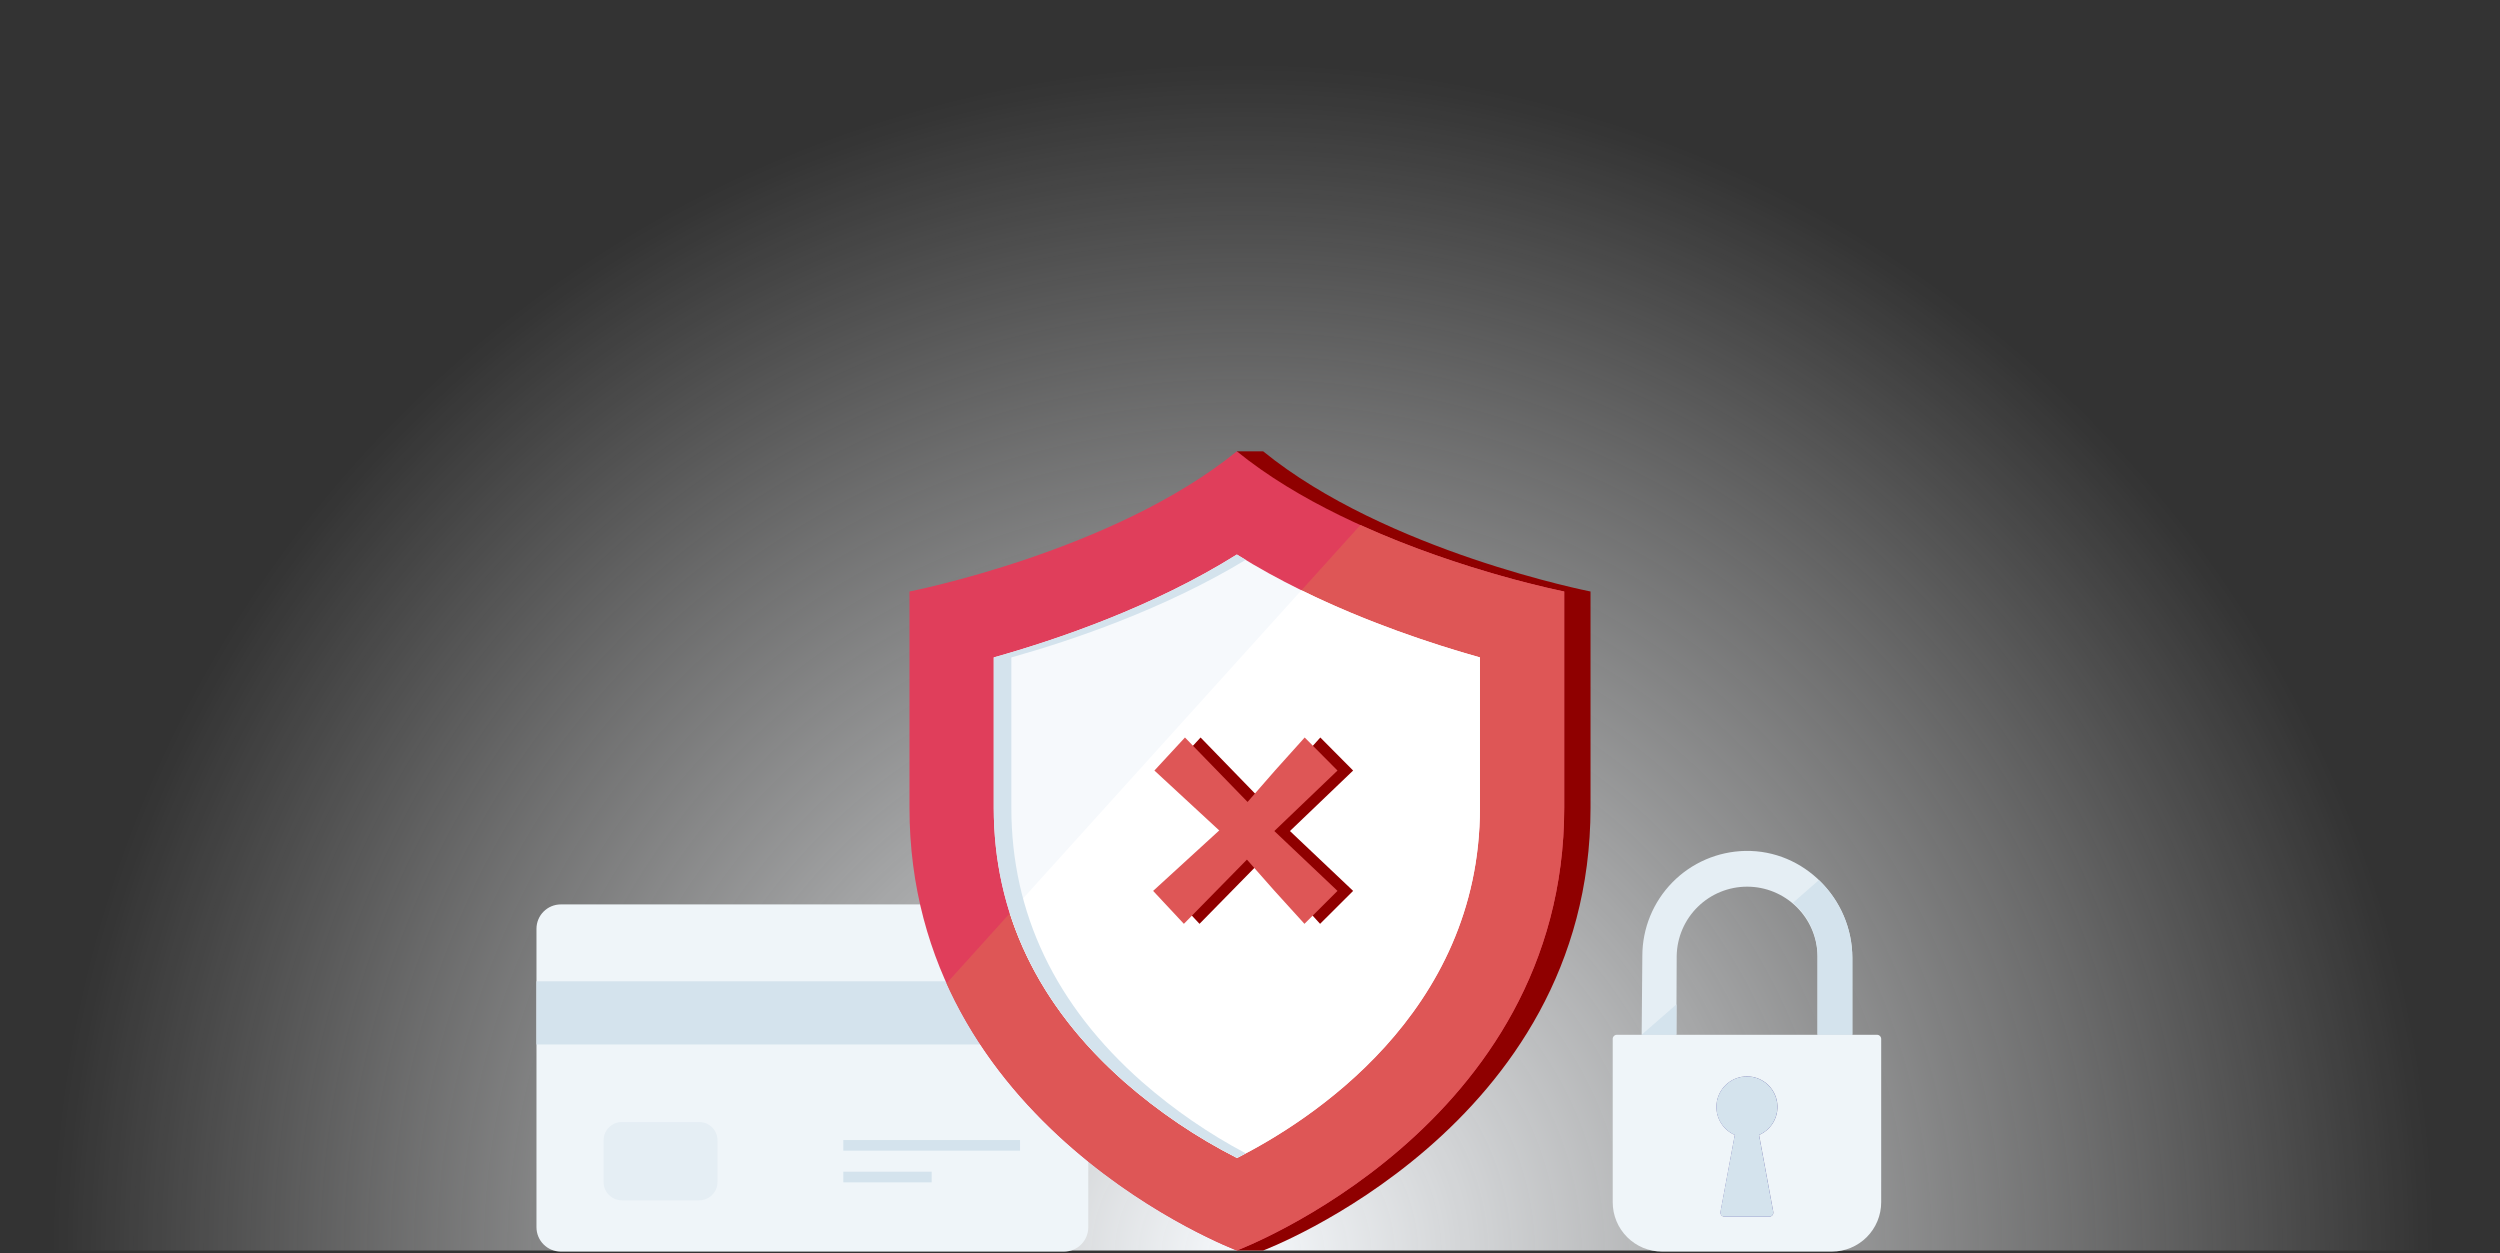 <svg width="800" height="401" viewBox="0 0 800 401" fill="none" xmlns="http://www.w3.org/2000/svg">
<rect x="0" y="0" width="800" height="401" fill="#333333" stroke="none"/>
<path d="M0 400.173C0 179.26 179.087 0.173 400 0.173C620.913 0.173 800 179.26 800 400.173" fill="url(#paint0_radial_11_157)"/>
<path d="M525.547 305.887C525.548 297.089 529 288.643 535.16 282.362C541.32 276.081 549.697 272.466 558.493 272.293C577.327 271.933 592.747 287.713 592.747 306.553V331.14H581.613V305.887C581.512 299.977 579.093 294.343 574.877 290.2C570.662 286.056 564.987 283.734 559.077 283.734C553.166 283.734 547.491 286.056 543.276 290.2C539.061 294.343 536.642 299.977 536.54 305.887V306L536.433 331.113H525.333L525.547 305.887Z" fill="#E5EEF4"/>
<path d="M555.107 363.2C553.043 362.303 551.352 360.723 550.317 358.726C549.282 356.728 548.967 354.435 549.425 352.232C549.883 350.03 551.085 348.052 552.831 346.632C554.576 345.212 556.757 344.437 559.007 344.437C561.256 344.437 563.437 345.212 565.183 346.632C566.928 348.052 568.131 350.03 568.588 352.232C569.046 354.435 568.731 356.728 567.696 358.726C566.662 360.723 564.97 362.303 562.907 363.2L567.46 387.787C567.495 387.981 567.487 388.18 567.437 388.371C567.386 388.561 567.293 388.738 567.166 388.889C567.038 389.039 566.879 389.16 566.699 389.241C566.519 389.323 566.324 389.363 566.127 389.36H551.86C551.663 389.363 551.467 389.323 551.287 389.241C551.108 389.16 550.948 389.039 550.821 388.889C550.693 388.738 550.601 388.561 550.55 388.371C550.499 388.18 550.491 387.981 550.527 387.787L555.107 363.2Z" fill="#030091"/>
<path d="M555.107 363.2C553.043 362.303 551.352 360.723 550.317 358.726C549.282 356.728 548.967 354.435 549.425 352.232C549.883 350.03 551.085 348.052 552.831 346.632C554.576 345.212 556.757 344.437 559.007 344.437C561.256 344.437 563.437 345.212 565.183 346.632C566.928 348.052 568.131 350.03 568.588 352.232C569.046 354.435 568.731 356.728 567.696 358.726C566.662 360.723 564.97 362.303 562.907 363.2L567.46 387.787C567.495 387.981 567.487 388.18 567.437 388.371C567.386 388.561 567.293 388.738 567.166 388.889C567.038 389.039 566.879 389.16 566.699 389.241C566.519 389.323 566.324 389.363 566.127 389.36H551.86C551.663 389.363 551.467 389.323 551.287 389.241C551.108 389.16 550.948 389.039 550.821 388.889C550.693 388.738 550.601 388.561 550.55 388.371C550.499 388.18 550.491 387.981 550.527 387.787L555.107 363.2Z" fill="#D4E3ED"/>
<path d="M516.067 332.467V384.713C516.067 388.904 517.731 392.923 520.694 395.886C523.657 398.849 527.676 400.513 531.867 400.513H586.18C590.37 400.513 594.389 398.849 597.352 395.886C600.315 392.923 601.98 388.904 601.98 384.713V332.467C601.98 332.113 601.839 331.774 601.589 331.524C601.339 331.274 601 331.133 600.647 331.133H517.393C517.041 331.135 516.703 331.276 516.455 331.526C516.206 331.776 516.067 332.114 516.067 332.467ZM555.12 363.2C553.055 362.303 551.363 360.721 550.327 358.722C549.292 356.724 548.977 354.429 549.435 352.225C549.893 350.021 551.097 348.042 552.843 346.621C554.59 345.2 556.772 344.425 559.023 344.425C561.275 344.425 563.457 345.2 565.203 346.621C566.95 348.042 568.153 350.021 568.612 352.225C569.07 354.429 568.755 356.724 567.719 358.722C566.684 360.721 564.991 362.303 562.927 363.2L567.473 387.787C567.509 387.981 567.501 388.18 567.45 388.371C567.399 388.561 567.307 388.738 567.179 388.889C567.051 389.039 566.892 389.16 566.712 389.241C566.533 389.323 566.337 389.363 566.14 389.36H551.88C551.683 389.363 551.487 389.323 551.308 389.241C551.128 389.16 550.969 389.039 550.841 388.889C550.713 388.738 550.621 388.561 550.57 388.371C550.519 388.18 550.511 387.981 550.547 387.787L555.12 363.2Z" fill="#EFF5F9"/>
<path d="M525.3 331.14H536.433L536.473 321.393L525.3 331.14Z" fill="#D4E3ED"/>
<path d="M582.04 281.633L573.78 288.847C576.236 290.955 578.208 293.569 579.56 296.51C580.912 299.451 581.612 302.65 581.613 305.887V331.14H592.747V306.553C592.736 301.892 591.782 297.281 589.942 292.998C588.102 288.716 585.414 284.85 582.04 281.633V281.633Z" fill="#D4E3ED"/>
<path d="M340.453 289.413H179.473C175.166 289.413 171.673 292.906 171.673 297.213V392.713C171.673 397.021 175.166 400.513 179.473 400.513H340.453C344.761 400.513 348.253 397.021 348.253 392.713V297.213C348.253 292.906 344.761 289.413 340.453 289.413Z" fill="#EFF5F9"/>
<path d="M348.253 314.007H171.673V334.233H348.253V314.007Z" fill="#D4E3ED"/>
<path d="M223.753 359.053H199C195.771 359.053 193.153 361.671 193.153 364.9V378.253C193.153 381.482 195.771 384.1 199 384.1H223.753C226.982 384.1 229.6 381.482 229.6 378.253V364.9C229.6 361.671 226.982 359.053 223.753 359.053Z" fill="#E5EEF4"/>
<path d="M326.407 364.807H269.86V368.213H326.407V364.807Z" fill="#D4E3ED"/>
<path d="M298.133 374.94H269.86V378.347H298.133V374.94Z" fill="#D4E3ED"/>
<path d="M404.207 144.42H395.793L396.973 149.893C357.307 177.94 299.447 189.28 299.447 189.28V258.473C299.447 346.42 376.907 387.88 398.613 397.773L395.793 400.16H404.207C404.207 400.16 508.967 360.747 508.967 258.473V189.28C508.967 189.28 443.62 176.473 404.207 144.42Z" fill="#8F0000"/>
<path d="M395.793 144.42C356.373 176.473 291.033 189.28 291.033 189.28V258.473C291.033 360.747 395.793 400.16 395.793 400.16C395.793 400.16 500.553 360.747 500.553 258.473V189.28C500.553 189.28 435.207 176.473 395.793 144.42Z" fill="#E03E5B"/>
<path d="M302.9 314.667C330.327 375.507 395.793 400.133 395.793 400.133C395.793 400.133 500.553 360.72 500.553 258.447V189.28C500.553 189.28 468.213 182.94 435.333 168L302.9 314.667Z" fill="#DE5656"/>
<path d="M395.847 370.547C382.885 363.958 370.793 355.784 359.847 346.213C332.08 321.72 318 292.2 318 258.473V210.38C338.24 204.687 369.127 194.173 395.793 177.447C422.46 194.173 453.347 204.687 473.587 210.38V258.473C473.587 324.46 418.5 359.1 395.847 370.547Z" fill="#F6F9FC"/>
<path d="M359.84 346.2C370.786 355.77 382.879 363.944 395.84 370.533C418.507 359.087 473.58 324.453 473.58 258.467V210.367C458.427 206.107 437.3 199.14 416.453 188.887L323.12 292.22C329.52 312.207 341.78 330.267 359.84 346.2Z" fill="white"/>
<path d="M365.473 346.213C337.707 321.72 323.633 292.213 323.633 258.473V210.38C343.167 204.887 372.607 194.88 398.607 179.16C397.667 178.593 396.72 178.033 395.793 177.447C369.127 194.173 338.24 204.687 318 210.38V258.473C318 292.2 332.08 321.72 359.84 346.213C370.786 355.784 382.879 363.958 395.84 370.547C396.727 370.1 397.68 369.6 398.667 369.08C386.756 362.765 375.618 355.092 365.473 346.213V346.213Z" fill="#D4E3ED"/>
<path d="M404.22 274.127L374.413 246.573L384.187 236L404.22 256.627L413 246.573L422.5 236L433 246.573L404.22 274.127Z" fill="#8F0000"/>
<path d="M404.017 257.627L374 285.089L383.842 295.627L404.017 275.069L412.859 285.089L422.426 295.627L433 285.088L404.017 257.627Z" fill="#8F0000"/>
<path d="M399.22 274.127L369.413 246.573L379.187 236L399.22 256.627L408 246.573L417.5 236L428 246.573L399.22 274.127Z" fill="#DE5656"/>
<path d="M399.017 257.627L369 285.089L378.842 295.627L399.017 275.069L407.859 285.089L417.426 295.627L428 285.088L399.017 257.627Z" fill="#DE5656"/>
<defs>
<radialGradient id="paint0_radial_11_157" cx="0" cy="0" r="1" gradientUnits="userSpaceOnUse" gradientTransform="translate(397.813 400.5) scale(379.287 379.287)">
<stop stop-color="#F6F9FC"/>
<stop offset="1" stop-color="white" stop-opacity="0"/>
</radialGradient>
</defs>
</svg>
